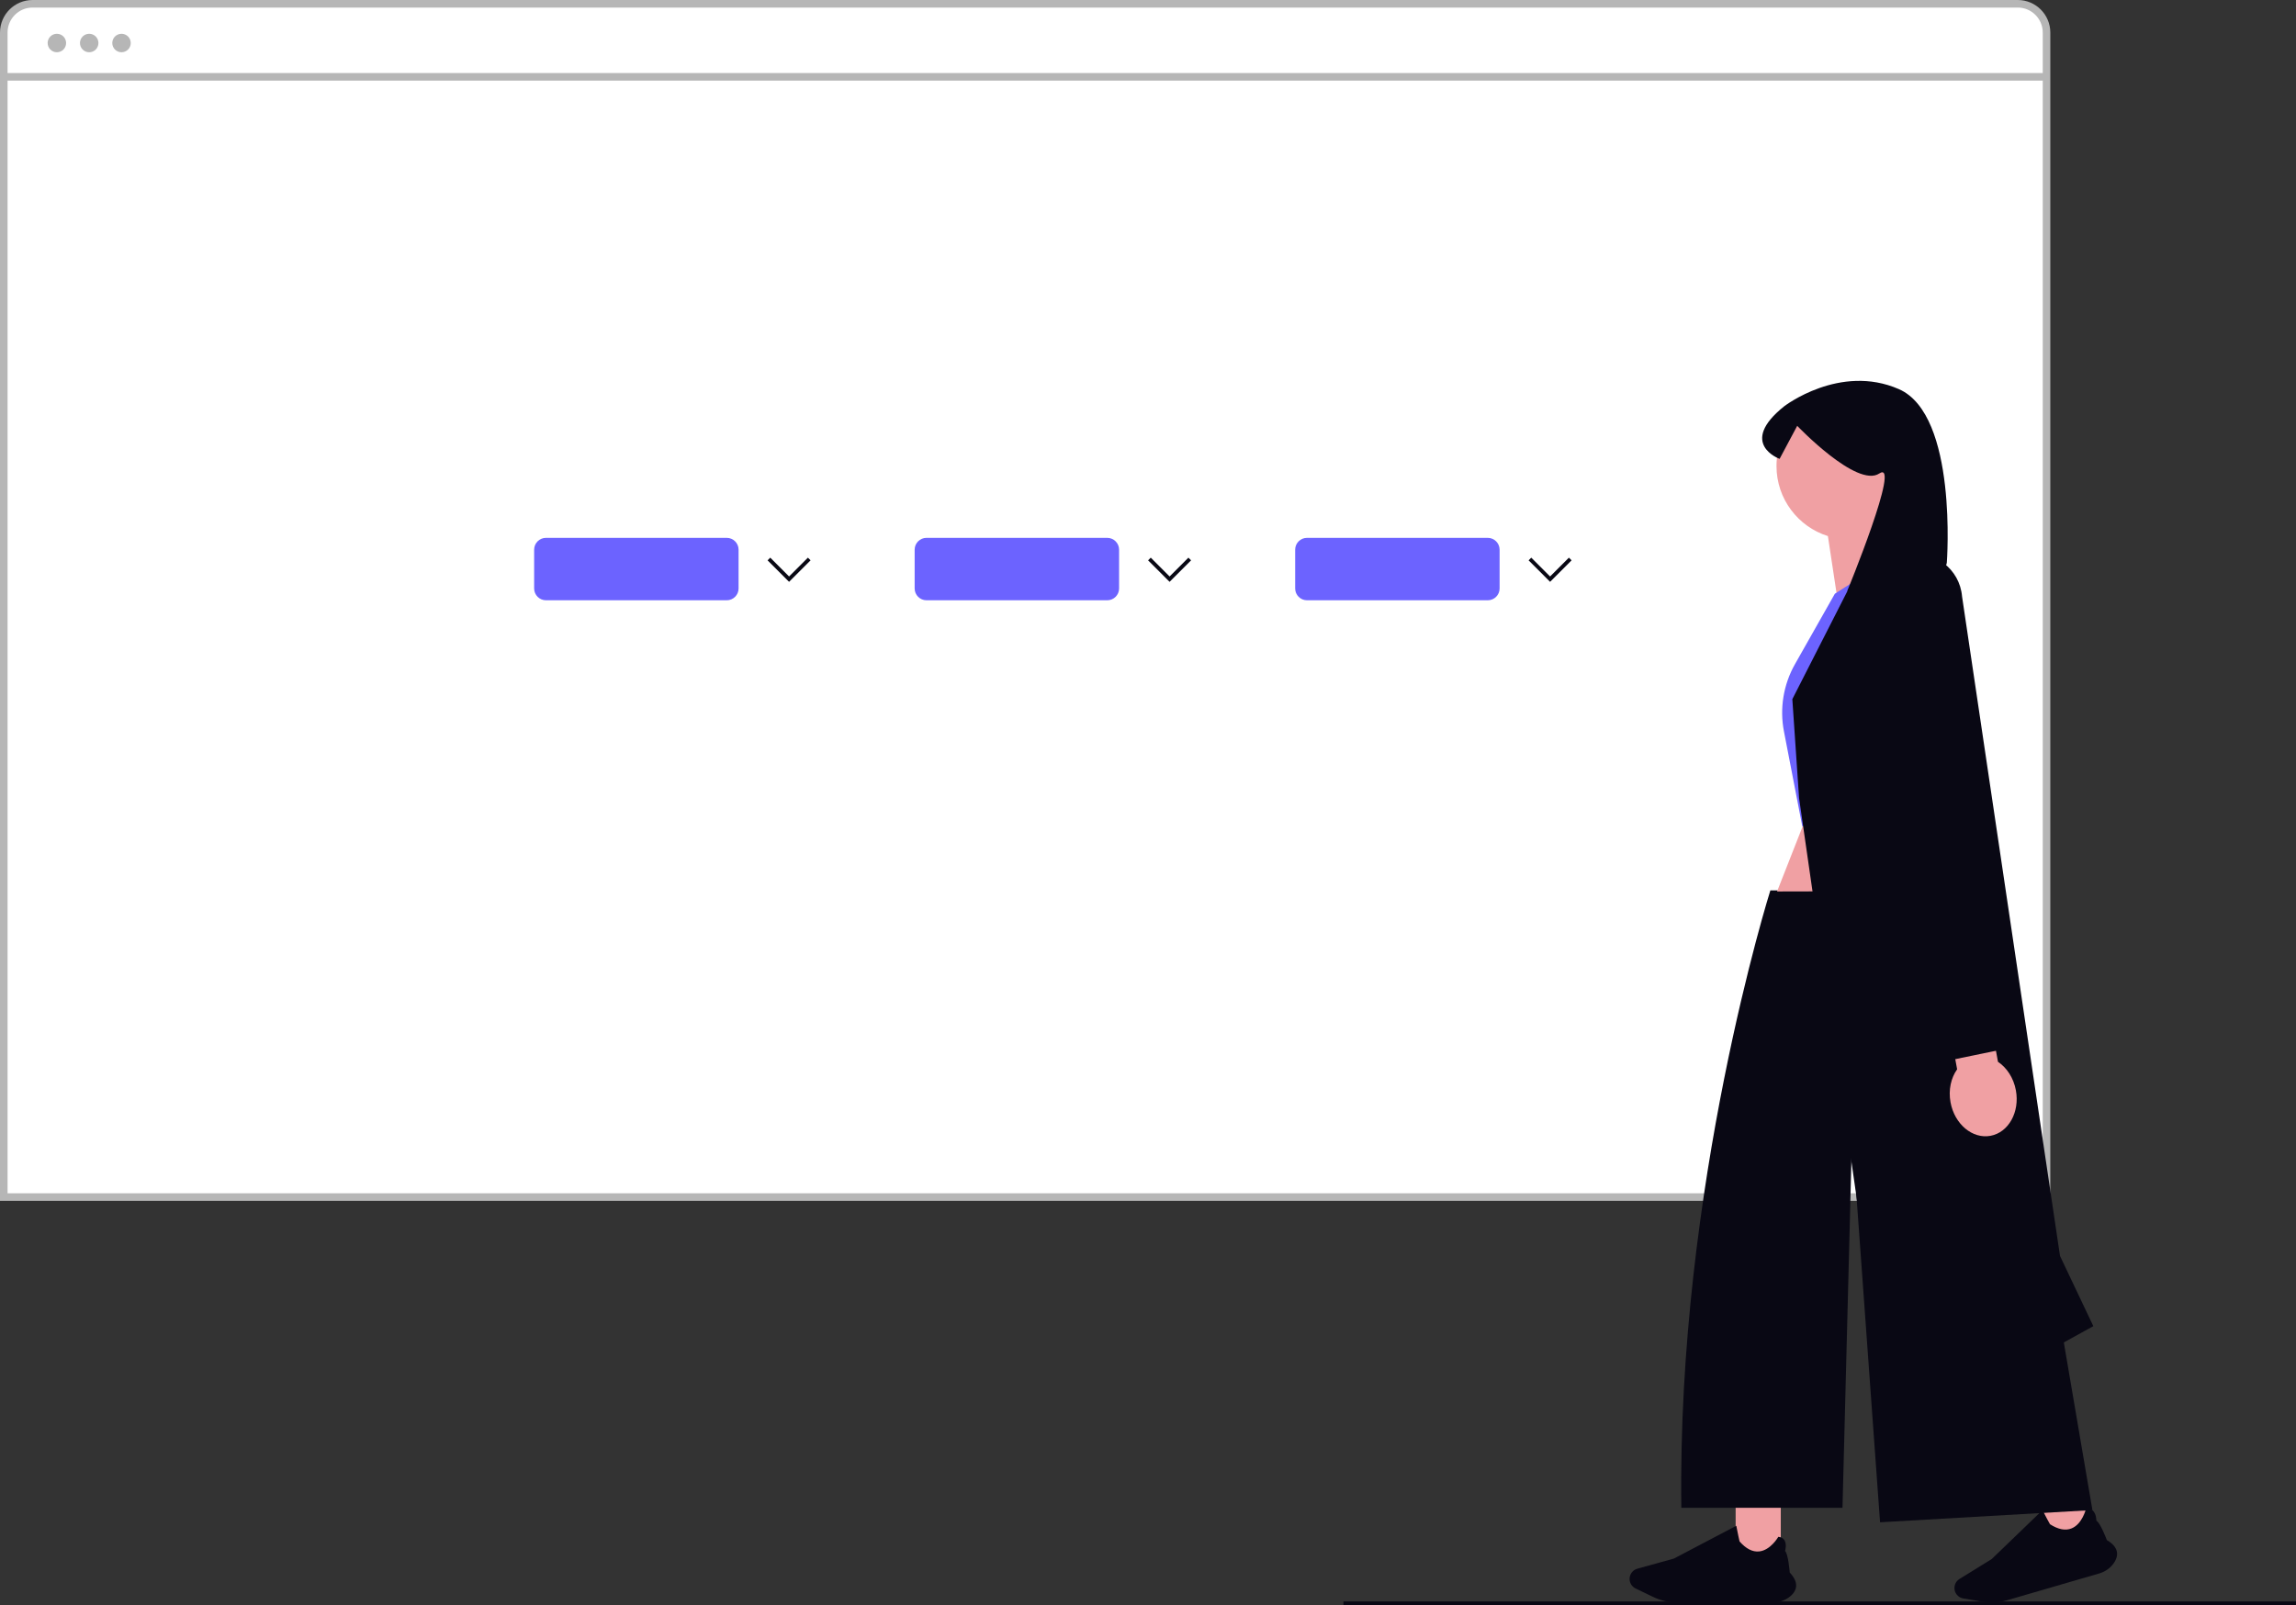 <?xml version="1.0" encoding="UTF-8"?><svg id="uuid-d154a7a1-87d1-4cae-8f6b-7fed8f8cf52a" xmlns="http://www.w3.org/2000/svg" width="911.132" height="637.158" viewBox="0 0 911.132 637.158"><rect x="0" y="0" width="911.132" height="637.158" fill="#333333" stroke="none"/><path d="m812.132,475.144H1.5V12.907C1.5,6.617,6.617,1.5,12.907,1.5h787.817c6.29,0,11.407,5.117,11.407,11.407v462.237Z" fill="#fff" stroke="#b6b6b6" stroke-miterlimit="10" stroke-width="3"/><circle cx="22.571" cy="17.074" r="3.665" fill="#b6b6b6" stroke-width="0"/><circle cx="35.397" cy="17.074" r="3.665" fill="#b6b6b6" stroke-width="0"/><circle cx="48.223" cy="17.074" r="3.665" fill="#b6b6b6" stroke-width="0"/><line x1="2.416" y1="30.494" x2="811.215" y2="30.494" fill="none" stroke="#b6b6b6" stroke-miterlimit="10" stroke-width="3"/><line x1="533.132" y1="636.408" x2="911.132" y2="636.408" fill="#fff" stroke="#090814" stroke-miterlimit="10" stroke-width="1.5"/><rect x="688.764" y="596.134" width="17.915" height="23.612" fill="#f0a0a3" stroke-width="0"/><path d="m703.62,636.042h-38.08c-3.255,0-6.526-.745-9.459-2.155l-7.02-3.375c-1.452-.698-2.389-2.189-2.389-3.8,0-1.889,1.271-3.56,3.092-4.063l14.483-4.008,24.777-13.023.019.094c.463,2.347,1.181,5.892,1.273,6.107,2.541,2.911,5.151,4.252,7.758,3.988,4.547-.461,7.57-5.712,7.6-5.765l.023-.041.046.005c1.065.11,1.852.54,2.341,1.276,1.037,1.564.405,3.973.3,4.336,1.242,1.216,1.8,8.003,1.843,8.551,1.796,1.904,2.65,3.734,2.537,5.44-.099,1.492-.926,2.877-2.458,4.117-1.844,1.492-4.218,2.314-6.685,2.314Z" fill="#090814" stroke-width="0"/><rect x="810.571" y="587.398" width="17.915" height="23.612" transform="translate(-134.754 252.769) rotate(-16.22)" fill="#f0a0a3" stroke-width="0"/><path d="m833.042,624.539l-36.564,10.637c-3.125.909-6.474,1.107-9.684.573l-7.683-1.279c-1.589-.265-2.906-1.435-3.356-2.981-.528-1.814.226-3.773,1.834-4.765l12.787-7.894,20.153-19.426.044.085c1.1,2.124,2.78,5.328,2.928,5.508,3.253,2.085,6.134,2.644,8.563,1.662,4.238-1.713,5.673-7.599,5.687-7.658l.011-.045.046-.008c1.053-.192,1.929.001,2.605.572,1.433,1.212,1.498,3.702,1.5,4.08,1.532.82,3.964,7.182,4.158,7.696,2.257,1.326,3.588,2.846,3.955,4.515.322,1.46-.086,3.021-1.21,4.64-1.353,1.948-3.403,3.4-5.772,4.09Z" fill="#090814" stroke-width="0"/><path d="m788.403,353.412h-85.858s-37.115,117.603-35.332,245.077h63.951l3.797-147.976,11.108,153.72,84.274-4.852-41.94-245.969Z" fill="#090814" stroke-width="0"/><polygon points="773.596 313.221 791.184 353.652 705.198 353.853 720.111 315.895 773.596 313.221" fill="#f0a0a3" stroke-width="0"/><path d="m763.221,184.989c0-16.085-13.039-29.124-29.124-29.124s-29.124,13.039-29.124,29.124c0,13.045,8.577,24.085,20.399,27.793l5.63,37.209,28.702-23.918s-6.201-7.898-9.526-16.803c7.859-5.216,13.043-14.141,13.043-24.28Z" fill="#f0a0a3" stroke-width="0"/><path d="m762.436,213.739l-34.303,21.928-15.833,27.961c-4.584,8.096-6.133,17.561-4.367,26.696l7.275,37.635h75.848l-11.984-78.518c-1.53-10.022-5.347-19.556-11.155-27.865l-5.48-7.838Z" fill="#6c63ff" stroke-width="0"/><path d="m735.326,230.278l21.489-10.144c10.756-2.012,20.893,5.719,21.797,16.624l38.869,261.75,13.227,27.871-80.228,44.268-36.548-253.902-2.674-39.223,24.068-47.245Z" fill="#090814" stroke-width="0"/><path d="m792.867,421.453l-5.104-27.766-16.211,2.98,5.104,27.766c-2.434,3.417-3.526,8.17-2.617,13.117,1.591,8.655,8.687,14.604,15.85,13.287,7.163-1.317,11.679-9.4,10.088-18.055-.909-4.946-3.62-9.001-7.11-11.329Z" fill="#f0a0a3" stroke-width="0"/><polyline points="742.039 287.701 769.685 421.684 797.714 415.9 778.585 281.339" fill="#090814" stroke-width="0"/><path d="m772.572,223.255s-1.36,10.318-13.96,10.655q-25.56.684-25.56.684s21.607-52.583,12.722-46.659c-8.884,5.924-32.576-18.911-32.576-18.911l-6.991,13.111s-16.701-6.048,1.808-20.857c0,0,22.084-17.074,45.529-6.821,23.445,10.253,19.027,68.798,19.027,68.798Z" fill="#090814" stroke-width="0"/><path d="m288.403,238.264h-71.748c-2.585,0-4.689-2.103-4.689-4.689v-15.393c0-2.585,2.103-4.689,4.689-4.689h71.748c2.585,0,4.689,2.103,4.689,4.689v15.393c0,2.585-2.103,4.689-4.689,4.689Z" fill="#6c63ff" stroke-width="0"/><polyline points="321.132 221.879 313.132 229.879 305.132 221.879" fill="none" stroke="#090814" stroke-miterlimit="10" stroke-width="1.5"/><path d="m439.403,238.264h-71.748c-2.585,0-4.689-2.103-4.689-4.689v-15.393c0-2.585,2.103-4.689,4.689-4.689h71.748c2.585,0,4.689,2.103,4.689,4.689v15.393c0,2.585-2.103,4.689-4.689,4.689Z" fill="#6c63ff" stroke-width="0"/><polyline points="472.132 221.879 464.132 229.879 456.132 221.879" fill="none" stroke="#090814" stroke-miterlimit="10" stroke-width="1.5"/><path d="m590.403,238.264h-71.748c-2.585,0-4.689-2.103-4.689-4.689v-15.393c0-2.585,2.103-4.689,4.689-4.689h71.748c2.585,0,4.689,2.103,4.689,4.689v15.393c0,2.585-2.103,4.689-4.689,4.689Z" fill="#6c63ff" stroke-width="0"/><polyline points="623.132 221.879 615.132 229.879 607.132 221.879" fill="none" stroke="#090814" stroke-miterlimit="10" stroke-width="1.5"/></svg>